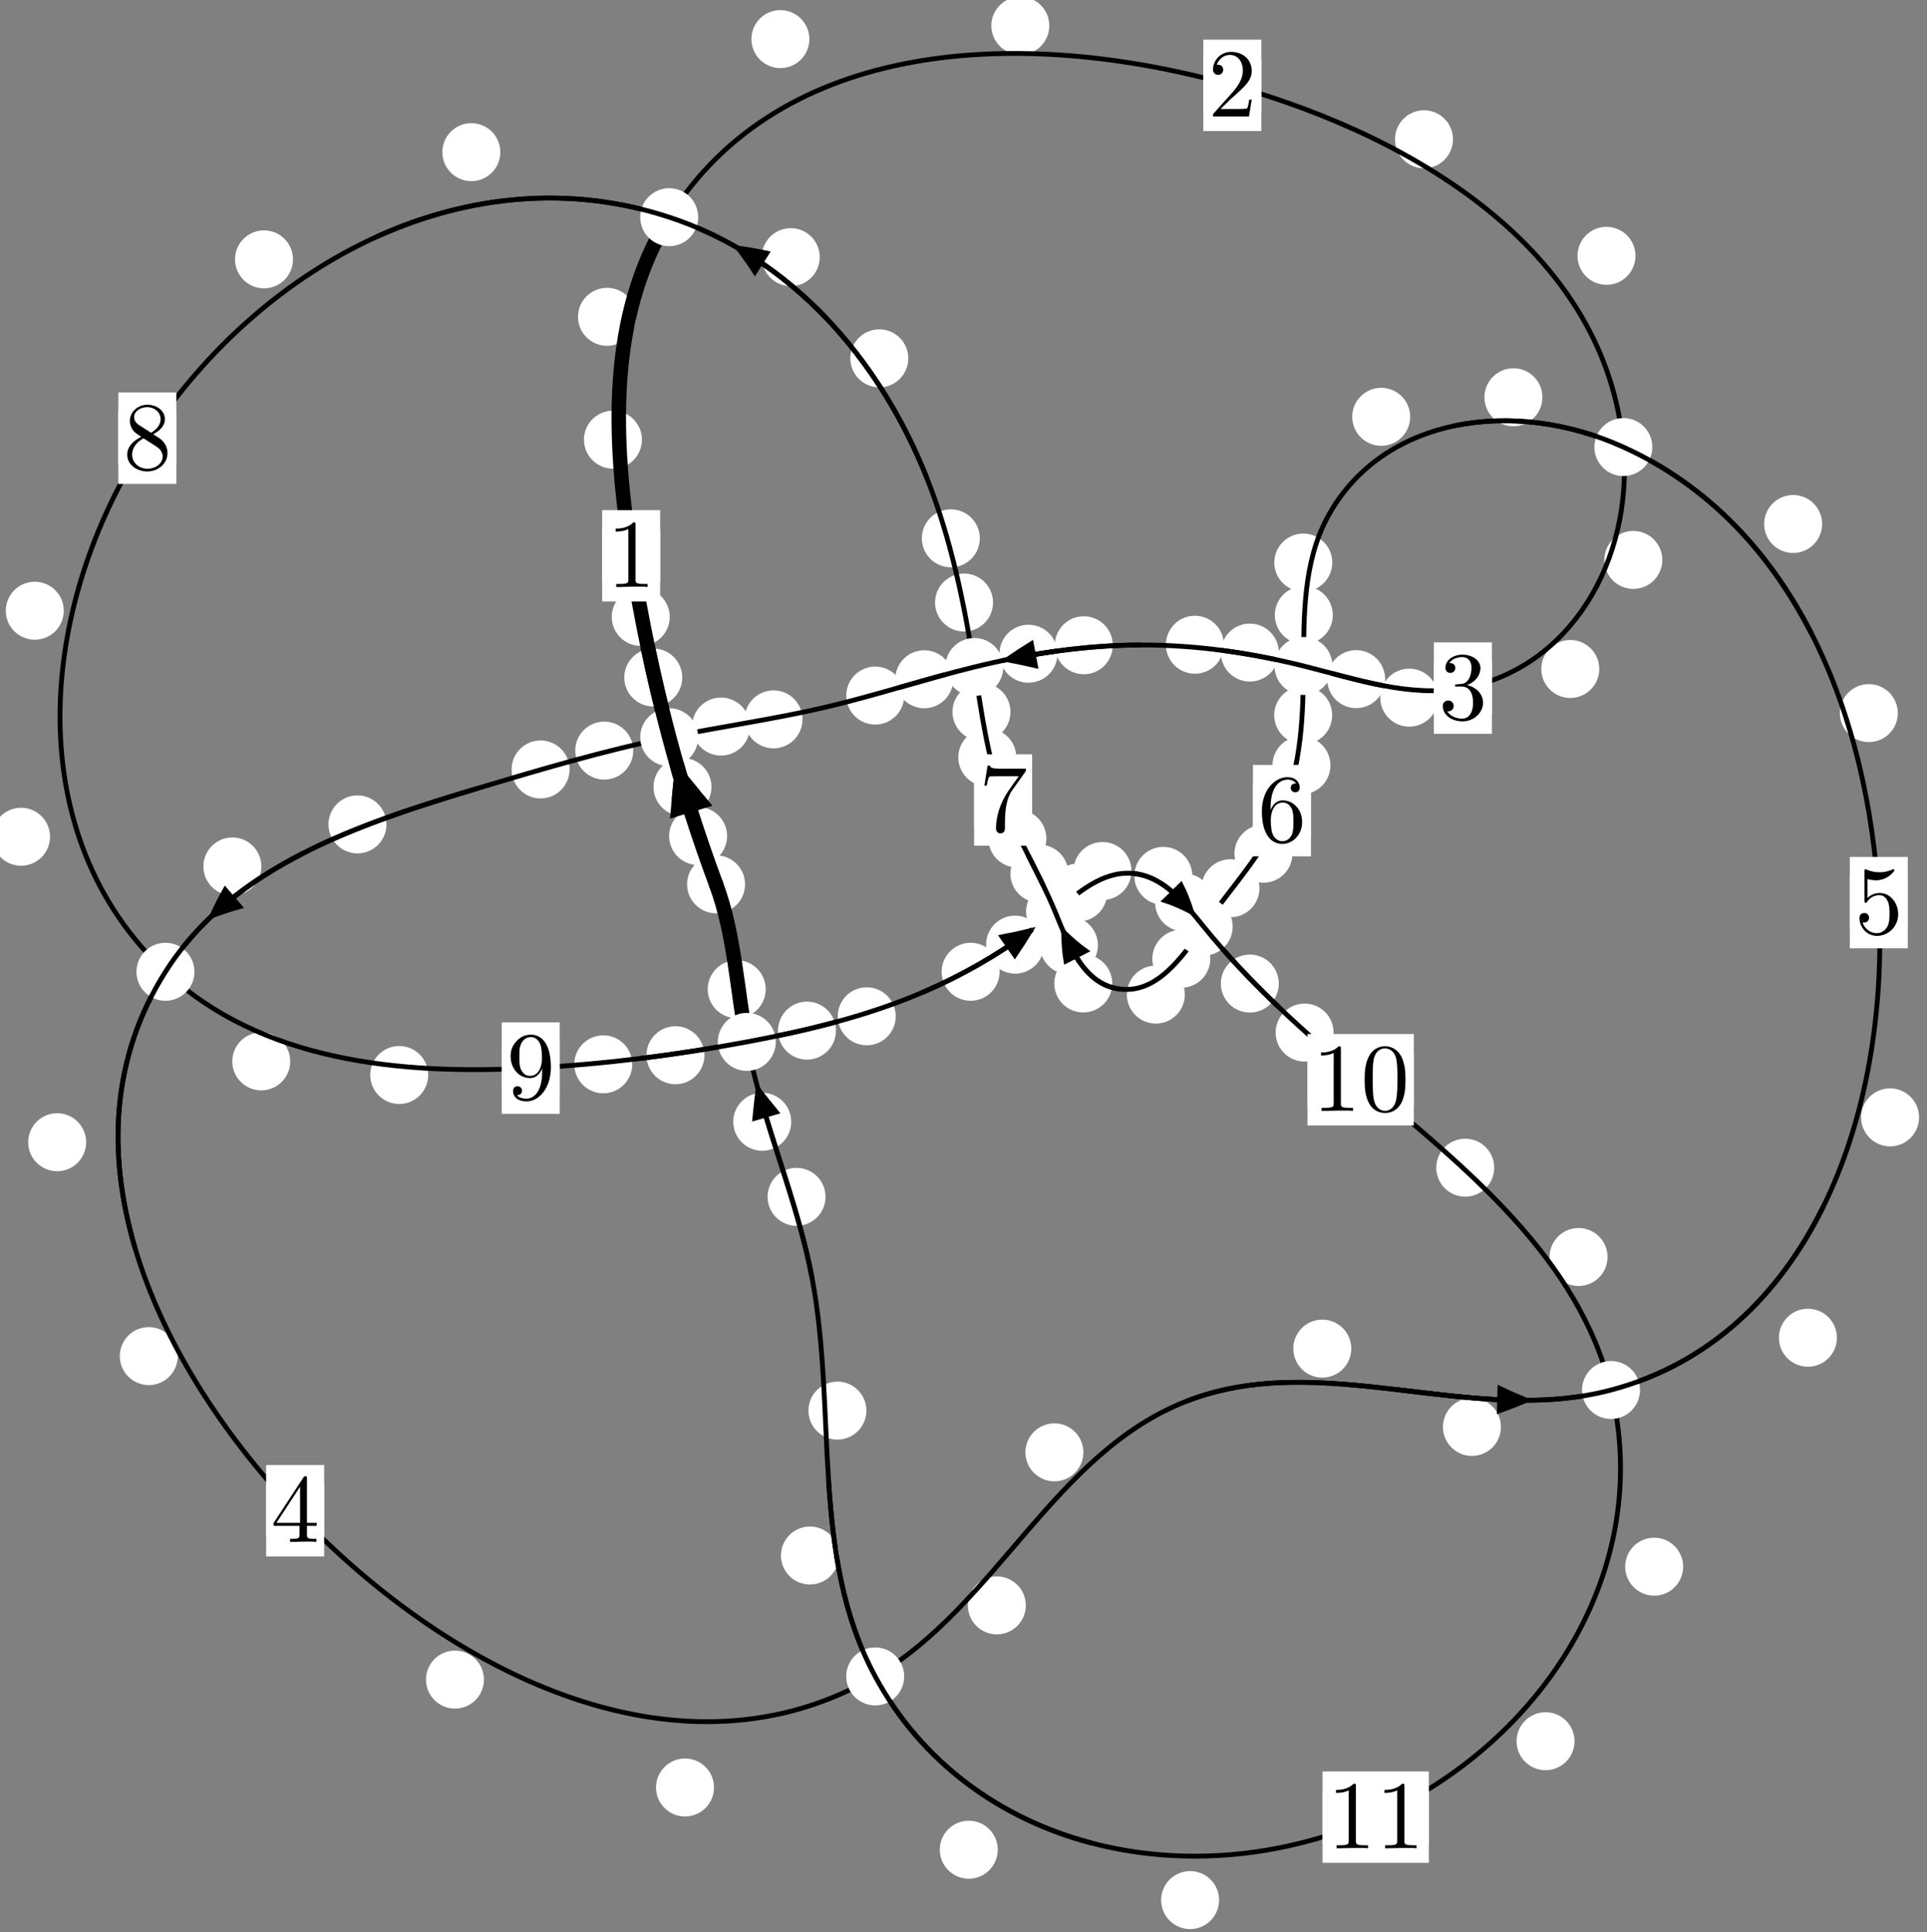 <?xml version="1.0"?>
<!-- Created by MetaPost 1.999 on 2021.07.05:2356 -->
<svg version="1.1" xmlns="http://www.w3.org/2000/svg" xmlns:xlink="http://www.w3.org/1999/xlink" width="198.689" height="199.204" viewBox="0 0 198.689 199.204">
<rect x="0" y="0" width="198.689" height="199.204" fill="#808080" stroke="none"/>
<!-- Original BoundingBox: -69.818451 -122.864960 128.870590 76.338684 -->
  <defs>
    <g transform="scale(0.01,0.01)" id="GLYPHcmr10_48">
      <path style="fill-rule: evenodd;" d="M460 -320C460 -400,455 -480,420 -554C374 -650,292 -666,250 -666C190 -666,117 -640,76 -547C44 -478,39 -400,39 -320C39 -245,43 -155,84 -79C127 2,200 22,249 22C303 22,379 1,423 -94C455 -163,460 -241,460 -320M249 -0C210 -0,151 -25,133 -121C122 -181,122 -273,122 -332C122 -396,122 -462,130 -516C149 -635,224 -644,249 -644C282 -644,348 -626,367 -527C377 -471,377 -395,377 -332C377 -257,377 -189,366 -125C351 -30,294 -0,249 -0"></path>
    </g>
    <g transform="scale(0.01,0.01)" id="GLYPHcmr10_49">
      <path style="fill-rule: evenodd;" d="M294 -640C294 -664,294 -666,271 -666C209 -602,121 -602,89 -602L89 -571C109 -571,168 -571,220 -597L220 -79C220 -43,217 -31,127 -31L95 -31L95 -0L257 -0L130 -3L217 -3L257 -3L297 -3L384 -3L419 -0L419 -31L387 -31C297 -31,294 -42,294 -79"></path>
    </g>
    <g transform="scale(0.01,0.01)" id="GLYPHcmr10_50">
      <path style="fill-rule: evenodd;" d="M127 -77L233 -180C389 -318,449 -372,449 -472C449 -586,359 -666,237 -666C124 -666,50 -574,50 -485C50 -429,100 -429,103 -429C120 -429,155 -441,155 -482C155 -508,137 -534,102 -534C94 -534,92 -534,89 -533C112 -598,166 -635,224 -635C315 -635,358 -554,358 -472C358 -392,308 -313,253 -251L61 -37C50 -26,50 -24,50 -0L421 -0L449 -174L424 -174C419 -144,412 -100,402 -85C395 -77,329 -77,307 -77"></path>
    </g>
    <g transform="scale(0.01,0.01)" id="GLYPHcmr10_51">
      <path style="fill-rule: evenodd;" d="M290 -352C372 -379,430 -449,430 -528C430 -610,342 -666,246 -666C145 -666,69 -606,69 -530C69 -497,91 -478,120 -478C151 -478,171 -500,171 -529C171 -579,124 -579,109 -579C140 -628,206 -641,242 -641C283 -641,338 -619,338 -529C338 -517,336 -459,310 -415C280 -367,246 -364,221 -363C213 -362,189 -360,182 -360C174 -359,167 -358,167 -348C167 -337,174 -337,191 -337L235 -337C317 -337,354 -269,354 -171C354 -35,285 -6,241 -6C198 -6,123 -23,88 -82C123 -77,154 -99,154 -137C154 -173,127 -193,98 -193C74 -193,42 -179,42 -135C42 -44,135 22,244 22C366 22,457 -69,457 -171C457 -253,394 -331,290 -352"></path>
    </g>
    <g transform="scale(0.01,0.01)" id="GLYPHcmr10_52">
      <path style="fill-rule: evenodd;" d="M294 -165L294 -78C294 -42,292 -31,218 -31L197 -31L197 -0L332 -0L238 -3L290 -3L332 -3L374 -3L427 -3L468 -0L468 -31L447 -31C373 -31,371 -42,371 -78L371 -165L471 -165L471 -196L371 -196L371 -651C371 -671,371 -677,355 -677C346 -677,343 -677,335 -665L28 -196L28 -165M300 -196L56 -196L300 -569"></path>
    </g>
    <g transform="scale(0.01,0.01)" id="GLYPHcmr10_53">
      <path style="fill-rule: evenodd;" d="M449 -201C449 -320,367 -420,259 -420C211 -420,168 -404,132 -369L132 -564C152 -558,185 -551,217 -551C340 -551,410 -642,410 -655C410 -661,407 -666,400 -666C399 -666,397 -666,392 -663C372 -654,323 -634,256 -634C216 -634,170 -641,123 -662C115 -665,113 -665,111 -665C101 -665,101 -657,101 -641L101 -345C101 -327,101 -319,115 -319C122 -319,124 -322,128 -328C139 -344,176 -398,257 -398C309 -398,334 -352,342 -334C358 -297,360 -258,360 -208C360 -173,360 -113,336 -71C312 -32,275 -6,229 -6C156 -6,99 -59,82 -118C85 -117,88 -116,99 -116C132 -116,149 -141,149 -165C149 -189,132 -214,99 -214C85 -214,50 -207,50 -161C50 -75,119 22,231 22C347 22,449 -74,449 -201"></path>
    </g>
    <g transform="scale(0.01,0.01)" id="GLYPHcmr10_54">
      <path style="fill-rule: evenodd;" d="M132 -328L132 -352C132 -605,256 -641,307 -641C331 -641,373 -635,395 -601C380 -601,340 -601,340 -556C340 -525,364 -510,386 -510C402 -510,432 -519,432 -558C432 -618,388 -666,305 -666C177 -666,42 -537,42 -316C42 -49,158 22,251 22C362 22,457 -72,457 -204C457 -331,368 -427,257 -427C189 -427,152 -376,132 -328M251 -6C188 -6,158 -66,152 -81C134 -128,134 -208,134 -226C134 -304,166 -404,256 -404C272 -404,318 -404,349 -342C367 -305,367 -254,367 -205C367 -157,367 -107,350 -71C320 -11,274 -6,251 -6"></path>
    </g>
    <g transform="scale(0.01,0.01)" id="GLYPHcmr10_55">
      <path style="fill-rule: evenodd;" d="M476 -609C485 -621,485 -623,485 -644L242 -644C120 -644,118 -657,114 -676L89 -676L56 -470L81 -470C84 -486,93 -549,106 -561C113 -567,191 -567,204 -567L411 -567C400 -551,321 -442,299 -409C209 -274,176 -135,176 -33C176 -23,176 22,222 22C268 22,268 -23,268 -33L268 -84C268 -139,271 -194,279 -248C283 -271,297 -357,341 -419"></path>
    </g>
    <g transform="scale(0.01,0.01)" id="GLYPHcmr10_56">
      <path style="fill-rule: evenodd;" d="M163 -457C117 -487,113 -521,113 -538C113 -599,178 -641,249 -641C322 -641,386 -589,386 -517C386 -460,347 -412,287 -377M309 -362C381 -399,430 -451,430 -517C430 -609,341 -666,250 -666C150 -666,69 -592,69 -499C69 -481,71 -436,113 -389C124 -377,161 -352,186 -335C128 -306,42 -250,42 -151C42 -45,144 22,249 22C362 22,457 -61,457 -168C457 -204,446 -249,408 -291C389 -312,373 -322,309 -362M209 -320L332 -242C360 -223,407 -193,407 -132C407 -58,332 -6,250 -6C164 -6,92 -68,92 -151C92 -209,124 -273,209 -320"></path>
    </g>
    <g transform="scale(0.01,0.01)" id="GLYPHcmr10_57">
      <path style="fill-rule: evenodd;" d="M367 -318L367 -286C367 -52,263 -6,205 -6C188 -6,134 -8,107 -42C151 -42,159 -71,159 -88C159 -119,135 -134,113 -134C97 -134,67 -125,67 -86C67 -19,121 22,206 22C335 22,457 -114,457 -329C457 -598,342 -666,253 -666C198 -666,149 -648,106 -603C65 -558,42 -516,42 -441C42 -316,130 -218,242 -218C303 -218,344 -260,367 -318M243 -241C227 -241,181 -241,150 -304C132 -341,132 -391,132 -440C132 -494,132 -541,153 -578C180 -628,218 -641,253 -641C299 -641,332 -607,349 -562C361 -530,365 -467,365 -421C365 -338,331 -241,243 -241"></path>
    </g>
  </defs>
  <path d="M74.971 86.189C74.971 85.396,74.656 84.636,74.096 84.076C73.535 83.515,72.775 83.2,71.982 83.2C71.19 83.2,70.429 83.515,69.869 84.076C69.308 84.636,68.993 85.396,68.993 86.189C68.993 86.982,69.308 87.742,69.869 88.302C70.429 88.863,71.19 89.178,71.982 89.178C72.775 89.178,73.535 88.863,74.096 88.302C74.656 87.742,74.971 86.982,74.971 86.189Z" style="fill: rgb(100%,100%,100%);stroke: none;"></path>
  <path d="M76.822 91.164C76.822 90.371,76.507 89.611,75.947 89.051C75.386 88.49,74.626 88.175,73.833 88.175C73.04 88.175,72.28 88.49,71.72 89.051C71.159 89.611,70.844 90.371,70.844 91.164C70.844 91.957,71.159 92.717,71.72 93.277C72.28 93.838,73.04 94.153,73.833 94.153C74.626 94.153,75.386 93.838,75.947 93.277C76.507 92.717,76.822 91.957,76.822 91.164Z" style="fill: rgb(100%,100%,100%);stroke: none;"></path>
  <path d="M70.345 69.843C70.345 69.05,70.03 68.29,69.469 67.729C68.909 67.169,68.149 66.854,67.356 66.854C66.563 66.854,65.803 67.169,65.243 67.729C64.682 68.29,64.367 69.05,64.367 69.843C64.367 70.635,64.682 71.395,65.243 71.956C65.803 72.516,66.563 72.831,67.356 72.831C68.149 72.831,68.909 72.516,69.469 71.956C70.03 71.395,70.345 70.635,70.345 69.843Z" style="fill: rgb(100%,100%,100%);stroke: none;"></path>
  <path d="M73.358 81.129C73.358 80.336,73.043 79.576,72.483 79.015C71.922 78.455,71.162 78.14,70.369 78.14C69.577 78.14,68.816 78.455,68.256 79.015C67.696 79.576,67.381 80.336,67.381 81.129C67.381 81.921,67.696 82.681,68.256 83.242C68.816 83.802,69.577 84.117,70.369 84.117C71.162 84.117,71.922 83.802,72.483 83.242C73.043 82.681,73.358 81.921,73.358 81.129Z" style="fill: rgb(100%,100%,100%);stroke: none;"></path>
  <path d="M66.189 45.326C66.189 44.534,65.874 43.774,65.313 43.213C64.753 42.653,63.993 42.338,63.2 42.338C62.407 42.338,61.647 42.653,61.087 43.213C60.526 43.774,60.211 44.534,60.211 45.326C60.211 46.119,60.526 46.879,61.087 47.44C61.647 48,62.407 48.315,63.2 48.315C63.993 48.315,64.753 48,65.313 47.44C65.874 46.879,66.189 46.119,66.189 45.326Z" style="fill: rgb(100%,100%,100%);stroke: none;"></path>
  <path d="M69.054 63.597C69.054 62.804,68.739 62.044,68.179 61.484C67.618 60.923,66.858 60.608,66.066 60.608C65.273 60.608,64.513 60.923,63.952 61.484C63.392 62.044,63.077 62.804,63.077 63.597C63.077 64.39,63.392 65.15,63.952 65.71C64.513 66.271,65.273 66.586,66.066 66.586C66.858 66.586,67.618 66.271,68.179 65.71C68.739 65.15,69.054 64.39,69.054 63.597Z" style="fill: rgb(100%,100%,100%);stroke: none;"></path>
  <path d="M83.452 4.031C83.452 3.239,83.137 2.479,82.577 1.918C82.016 1.358,81.256 1.043,80.463 1.043C79.671 1.043,78.911 1.358,78.35 1.918C77.79 2.479,77.475 3.239,77.475 4.031C77.475 4.824,77.79 5.584,78.35 6.145C78.911 6.705,79.671 7.02,80.463 7.02C81.256 7.02,82.016 6.705,82.577 6.145C83.137 5.584,83.452 4.824,83.452 4.031Z" style="fill: rgb(100%,100%,100%);stroke: none;"></path>
  <path d="M65.576 32.66C65.576 31.868,65.261 31.108,64.7 30.547C64.14 29.987,63.38 29.672,62.587 29.672C61.794 29.672,61.034 29.987,60.474 30.547C59.913 31.108,59.598 31.868,59.598 32.66C59.598 33.453,59.913 34.213,60.474 34.774C61.034 35.334,61.794 35.649,62.587 35.649C63.38 35.649,64.14 35.334,64.7 34.774C65.261 34.213,65.576 33.453,65.576 32.66Z" style="fill: rgb(100%,100%,100%);stroke: none;"></path>
  <path d="M149.814 14.359C149.814 13.566,149.5 12.806,148.939 12.245C148.379 11.685,147.618 11.37,146.826 11.37C146.033 11.37,145.273 11.685,144.712 12.245C144.152 12.806,143.837 13.566,143.837 14.359C143.837 15.151,144.152 15.912,144.712 16.472C145.273 17.033,146.033 17.347,146.826 17.347C147.618 17.347,148.379 17.033,148.939 16.472C149.5 15.912,149.814 15.151,149.814 14.359Z" style="fill: rgb(100%,100%,100%);stroke: none;"></path>
  <path d="M108.193 2.65C108.193 1.857,107.878 1.097,107.318 0.537C106.757 -0.024,105.997 -0.339,105.205 -0.339C104.412 -0.339,103.652 -0.024,103.091 0.537C102.531 1.097,102.216 1.857,102.216 2.65C102.216 3.443,102.531 4.203,103.091 4.763C103.652 5.324,104.412 5.639,105.205 5.639C105.997 5.639,106.757 5.324,107.318 4.763C107.878 4.203,108.193 3.443,108.193 2.65Z" style="fill: rgb(100%,100%,100%);stroke: none;"></path>
  <path d="M171.397 57.721C171.397 56.928,171.082 56.168,170.521 55.608C169.961 55.047,169.201 54.732,168.408 54.732C167.615 54.732,166.855 55.047,166.295 55.608C165.734 56.168,165.419 56.928,165.419 57.721C165.419 58.514,165.734 59.274,166.295 59.834C166.855 60.395,167.615 60.71,168.408 60.71C169.201 60.71,169.961 60.395,170.521 59.834C171.082 59.274,171.397 58.514,171.397 57.721Z" style="fill: rgb(100%,100%,100%);stroke: none;"></path>
  <path d="M168.631 26.374C168.631 25.581,168.316 24.821,167.755 24.261C167.195 23.7,166.435 23.385,165.642 23.385C164.849 23.385,164.089 23.7,163.529 24.261C162.968 24.821,162.653 25.581,162.653 26.374C162.653 27.167,162.968 27.927,163.529 28.487C164.089 29.048,164.849 29.363,165.642 29.363C166.435 29.363,167.195 29.048,167.755 28.487C168.316 27.927,168.631 27.167,168.631 26.374Z" style="fill: rgb(100%,100%,100%);stroke: none;"></path>
  <path d="M148.293 71.921C148.293 71.128,147.978 70.368,147.418 69.808C146.858 69.247,146.097 68.932,145.305 68.932C144.512 68.932,143.752 69.247,143.191 69.808C142.631 70.368,142.316 71.128,142.316 71.921C142.316 72.714,142.631 73.474,143.191 74.034C143.752 74.595,144.512 74.91,145.305 74.91C146.097 74.91,146.858 74.595,147.418 74.034C147.978 73.474,148.293 72.714,148.293 71.921Z" style="fill: rgb(100%,100%,100%);stroke: none;"></path>
  <path d="M164.896 68.963C164.896 68.17,164.581 67.41,164.021 66.85C163.46 66.289,162.7 65.974,161.907 65.974C161.115 65.974,160.355 66.289,159.794 66.85C159.234 67.41,158.919 68.17,158.919 68.963C158.919 69.756,159.234 70.516,159.794 71.076C160.355 71.637,161.115 71.952,161.907 71.952C162.7 71.952,163.46 71.637,164.021 71.076C164.581 70.516,164.896 69.756,164.896 68.963Z" style="fill: rgb(100%,100%,100%);stroke: none;"></path>
  <path d="M131.858 67.272C131.858 66.479,131.543 65.719,130.982 65.159C130.422 64.598,129.662 64.283,128.869 64.283C128.076 64.283,127.316 64.598,126.756 65.159C126.195 65.719,125.88 66.479,125.88 67.272C125.88 68.065,126.195 68.825,126.756 69.385C127.316 69.946,128.076 70.261,128.869 70.261C129.662 70.261,130.422 69.946,130.982 69.385C131.543 68.825,131.858 68.065,131.858 67.272Z" style="fill: rgb(100%,100%,100%);stroke: none;"></path>
  <path d="M142.82 70.011C142.82 69.218,142.505 68.458,141.944 67.898C141.384 67.337,140.624 67.022,139.831 67.022C139.038 67.022,138.278 67.337,137.718 67.898C137.157 68.458,136.842 69.218,136.842 70.011C136.842 70.804,137.157 71.564,137.718 72.124C138.278 72.685,139.038 73,139.831 73C140.624 73,141.384 72.685,141.944 72.124C142.505 71.564,142.82 70.804,142.82 70.011Z" style="fill: rgb(100%,100%,100%);stroke: none;"></path>
  <path d="M114.737 66.518C114.737 65.725,114.422 64.965,113.862 64.405C113.301 63.844,112.541 63.529,111.749 63.529C110.956 63.529,110.196 63.844,109.635 64.405C109.075 64.965,108.76 65.725,108.76 66.518C108.76 67.311,109.075 68.071,109.635 68.631C110.196 69.192,110.956 69.507,111.749 69.507C112.541 69.507,113.301 69.192,113.862 68.631C114.422 68.071,114.737 67.311,114.737 66.518Z" style="fill: rgb(100%,100%,100%);stroke: none;"></path>
  <path d="M126.19 66.464C126.19 65.672,125.875 64.912,125.315 64.351C124.754 63.791,123.994 63.476,123.202 63.476C122.409 63.476,121.649 63.791,121.088 64.351C120.528 64.912,120.213 65.672,120.213 66.464C120.213 67.257,120.528 68.017,121.088 68.578C121.649 69.138,122.409 69.453,123.202 69.453C123.994 69.453,124.754 69.138,125.315 68.578C125.875 68.017,126.19 67.257,126.19 66.464Z" style="fill: rgb(100%,100%,100%);stroke: none;"></path>
  <path d="M98.285 70.024C98.285 69.231,97.97 68.471,97.41 67.91C96.849 67.35,96.089 67.035,95.297 67.035C94.504 67.035,93.744 67.35,93.183 67.91C92.623 68.471,92.308 69.231,92.308 70.024C92.308 70.816,92.623 71.576,93.183 72.137C93.744 72.697,94.504 73.012,95.297 73.012C96.089 73.012,96.849 72.697,97.41 72.137C97.97 71.576,98.285 70.816,98.285 70.024Z" style="fill: rgb(100%,100%,100%);stroke: none;"></path>
  <path d="M109.033 67.393C109.033 66.6,108.718 65.84,108.157 65.279C107.597 64.719,106.837 64.404,106.044 64.404C105.251 64.404,104.491 64.719,103.931 65.279C103.37 65.84,103.055 66.6,103.055 67.393C103.055 68.185,103.37 68.946,103.931 69.506C104.491 70.066,105.251 70.381,106.044 70.381C106.837 70.381,107.597 70.066,108.157 69.506C108.718 68.946,109.033 68.185,109.033 67.393Z" style="fill: rgb(100%,100%,100%);stroke: none;"></path>
  <path d="M82.745 74.159C82.745 73.366,82.43 72.606,81.869 72.046C81.309 71.485,80.549 71.17,79.756 71.17C78.963 71.17,78.203 71.485,77.643 72.046C77.082 72.606,76.767 73.366,76.767 74.159C76.767 74.952,77.082 75.712,77.643 76.272C78.203 76.833,78.963 77.148,79.756 77.148C80.549 77.148,81.309 76.833,81.869 76.272C82.43 75.712,82.745 74.952,82.745 74.159Z" style="fill: rgb(100%,100%,100%);stroke: none;"></path>
  <path d="M93.232 71.705C93.232 70.913,92.918 70.153,92.357 69.592C91.797 69.032,91.036 68.717,90.244 68.717C89.451 68.717,88.691 69.032,88.13 69.592C87.57 70.153,87.255 70.913,87.255 71.705C87.255 72.498,87.57 73.258,88.13 73.819C88.691 74.379,89.451 74.694,90.244 74.694C91.036 74.694,91.797 74.379,92.357 73.819C92.918 73.258,93.232 72.498,93.232 71.705Z" style="fill: rgb(100%,100%,100%);stroke: none;"></path>
  <path d="M65.291 77.38C65.291 76.587,64.976 75.827,64.416 75.266C63.855 74.706,63.095 74.391,62.303 74.391C61.51 74.391,60.75 74.706,60.189 75.266C59.629 75.827,59.314 76.587,59.314 77.38C59.314 78.172,59.629 78.933,60.189 79.493C60.75 80.054,61.51 80.368,62.303 80.368C63.095 80.368,63.855 80.054,64.416 79.493C64.976 78.933,65.291 78.172,65.291 77.38Z" style="fill: rgb(100%,100%,100%);stroke: none;"></path>
  <path d="M77.331 74.899C77.331 74.107,77.016 73.347,76.456 72.786C75.895 72.226,75.135 71.911,74.342 71.911C73.55 71.911,72.79 72.226,72.229 72.786C71.669 73.347,71.354 74.107,71.354 74.899C71.354 75.692,71.669 76.452,72.229 77.013C72.79 77.573,73.55 77.888,74.342 77.888C75.135 77.888,75.895 77.573,76.456 77.013C77.016 76.452,77.331 75.692,77.331 74.899Z" style="fill: rgb(100%,100%,100%);stroke: none;"></path>
  <path d="M39.847 84.985C39.847 84.192,39.532 83.432,38.972 82.871C38.411 82.311,37.651 81.996,36.859 81.996C36.066 81.996,35.306 82.311,34.745 82.871C34.185 83.432,33.87 84.192,33.87 84.985C33.87 85.777,34.185 86.538,34.745 87.098C35.306 87.659,36.066 87.973,36.859 87.973C37.651 87.973,38.411 87.659,38.972 87.098C39.532 86.538,39.847 85.777,39.847 84.985Z" style="fill: rgb(100%,100%,100%);stroke: none;"></path>
  <path d="M58.728 79.32C58.728 78.528,58.413 77.768,57.853 77.207C57.293 76.647,56.532 76.332,55.74 76.332C54.947 76.332,54.187 76.647,53.626 77.207C53.066 77.768,52.751 78.528,52.751 79.32C52.751 80.113,53.066 80.873,53.626 81.434C54.187 81.994,54.947 82.309,55.74 82.309C56.532 82.309,57.293 81.994,57.853 81.434C58.413 80.873,58.728 80.113,58.728 79.32Z" style="fill: rgb(100%,100%,100%);stroke: none;"></path>
  <path d="M8.883 117.75C8.883 116.958,8.568 116.198,8.008 115.637C7.447 115.077,6.687 114.762,5.895 114.762C5.102 114.762,4.342 115.077,3.781 115.637C3.221 116.198,2.906 116.958,2.906 117.75C2.906 118.543,3.221 119.303,3.781 119.864C4.342 120.424,5.102 120.739,5.895 120.739C6.687 120.739,7.447 120.424,8.008 119.864C8.568 119.303,8.883 118.543,8.883 117.75Z" style="fill: rgb(100%,100%,100%);stroke: none;"></path>
  <path d="M26.948 89.32C26.948 88.527,26.633 87.767,26.073 87.207C25.512 86.646,24.752 86.331,23.96 86.331C23.167 86.331,22.407 86.646,21.846 87.207C21.286 87.767,20.971 88.527,20.971 89.32C20.971 90.113,21.286 90.873,21.846 91.433C22.407 91.994,23.167 92.309,23.96 92.309C24.752 92.309,25.512 91.994,26.073 91.433C26.633 90.873,26.948 90.113,26.948 89.32Z" style="fill: rgb(100%,100%,100%);stroke: none;"></path>
  <path d="M49.898 173.147C49.898 172.354,49.583 171.594,49.023 171.033C48.463 170.473,47.702 170.158,46.91 170.158C46.117 170.158,45.357 170.473,44.796 171.033C44.236 171.594,43.921 172.354,43.921 173.147C43.921 173.939,44.236 174.699,44.796 175.26C45.357 175.82,46.117 176.135,46.91 176.135C47.702 176.135,48.463 175.82,49.023 175.26C49.583 174.699,49.898 173.939,49.898 173.147Z" style="fill: rgb(100%,100%,100%);stroke: none;"></path>
  <path d="M18.33 139.798C18.33 139.006,18.015 138.245,17.454 137.685C16.894 137.124,16.134 136.809,15.341 136.809C14.548 136.809,13.788 137.124,13.228 137.685C12.667 138.245,12.352 139.006,12.352 139.798C12.352 140.591,12.667 141.351,13.228 141.912C13.788 142.472,14.548 142.787,15.341 142.787C16.134 142.787,16.894 142.472,17.454 141.912C18.015 141.351,18.33 140.591,18.33 139.798Z" style="fill: rgb(100%,100%,100%);stroke: none;"></path>
  <path d="M105.77 165.497C105.77 164.704,105.455 163.944,104.895 163.383C104.334 162.823,103.574 162.508,102.781 162.508C101.989 162.508,101.228 162.823,100.668 163.383C100.108 163.944,99.793 164.704,99.793 165.497C99.793 166.289,100.108 167.049,100.668 167.61C101.228 168.17,101.989 168.485,102.781 168.485C103.574 168.485,104.334 168.17,104.895 167.61C105.455 167.049,105.77 166.289,105.77 165.497Z" style="fill: rgb(100%,100%,100%);stroke: none;"></path>
  <path d="M73.619 184.269C73.619 183.476,73.304 182.716,72.743 182.155C72.183 181.595,71.423 181.28,70.63 181.28C69.837 181.28,69.077 181.595,68.517 182.155C67.956 182.716,67.641 183.476,67.641 184.269C67.641 185.061,67.956 185.821,68.517 186.382C69.077 186.942,69.837 187.257,70.63 187.257C71.423 187.257,72.183 186.942,72.743 186.382C73.304 185.821,73.619 185.061,73.619 184.269Z" style="fill: rgb(100%,100%,100%);stroke: none;"></path>
  <path d="M139.327 139.027C139.327 138.234,139.012 137.474,138.452 136.913C137.891 136.353,137.131 136.038,136.339 136.038C135.546 136.038,134.786 136.353,134.225 136.913C133.665 137.474,133.35 138.234,133.35 139.027C133.35 139.819,133.665 140.579,134.225 141.14C134.786 141.7,135.546 142.015,136.339 142.015C137.131 142.015,137.891 141.7,138.452 141.14C139.012 140.579,139.327 139.819,139.327 139.027Z" style="fill: rgb(100%,100%,100%);stroke: none;"></path>
  <path d="M111.705 149.719C111.705 148.927,111.39 148.166,110.83 147.606C110.269 147.046,109.509 146.731,108.717 146.731C107.924 146.731,107.164 147.046,106.603 147.606C106.043 148.166,105.728 148.927,105.728 149.719C105.728 150.512,106.043 151.272,106.603 151.833C107.164 152.393,107.924 152.708,108.717 152.708C109.509 152.708,110.269 152.393,110.83 151.833C111.39 151.272,111.705 150.512,111.705 149.719Z" style="fill: rgb(100%,100%,100%);stroke: none;"></path>
  <path d="M189.4 137.904C189.4 137.112,189.085 136.352,188.524 135.791C187.964 135.231,187.204 134.916,186.411 134.916C185.618 134.916,184.858 135.231,184.298 135.791C183.737 136.352,183.422 137.112,183.422 137.904C183.422 138.697,183.737 139.457,184.298 140.018C184.858 140.578,185.618 140.893,186.411 140.893C187.204 140.893,187.964 140.578,188.524 140.018C189.085 139.457,189.4 138.697,189.4 137.904Z" style="fill: rgb(100%,100%,100%);stroke: none;"></path>
  <path d="M154.757 147.101C154.757 146.308,154.442 145.548,153.882 144.987C153.321 144.427,152.561 144.112,151.768 144.112C150.976 144.112,150.215 144.427,149.655 144.987C149.094 145.548,148.78 146.308,148.78 147.101C148.78 147.893,149.094 148.653,149.655 149.214C150.215 149.774,150.976 150.089,151.768 150.089C152.561 150.089,153.321 149.774,153.882 149.214C154.442 148.653,154.757 147.893,154.757 147.101Z" style="fill: rgb(100%,100%,100%);stroke: none;"></path>
  <path d="M195.68 73.513C195.68 72.72,195.365 71.96,194.804 71.399C194.244 70.839,193.484 70.524,192.691 70.524C191.898 70.524,191.138 70.839,190.578 71.399C190.017 71.96,189.702 72.72,189.702 73.513C189.702 74.305,190.017 75.065,190.578 75.626C191.138 76.186,191.898 76.501,192.691 76.501C193.484 76.501,194.244 76.186,194.804 75.626C195.365 75.065,195.68 74.305,195.68 73.513Z" style="fill: rgb(100%,100%,100%);stroke: none;"></path>
  <path d="M197.871 115.186C197.871 114.393,197.556 113.633,196.995 113.072C196.435 112.512,195.675 112.197,194.882 112.197C194.089 112.197,193.329 112.512,192.769 113.072C192.208 113.633,191.893 114.393,191.893 115.186C191.893 115.978,192.208 116.739,192.769 117.299C193.329 117.86,194.089 118.175,194.882 118.175C195.675 118.175,196.435 117.86,196.995 117.299C197.556 116.739,197.871 115.978,197.871 115.186Z" style="fill: rgb(100%,100%,100%);stroke: none;"></path>
  <path d="M159.035 40.953C159.035 40.16,158.72 39.4,158.159 38.839C157.599 38.279,156.839 37.964,156.046 37.964C155.253 37.964,154.493 38.279,153.933 38.839C153.372 39.4,153.057 40.16,153.057 40.953C153.057 41.745,153.372 42.505,153.933 43.066C154.493 43.626,155.253 43.941,156.046 43.941C156.839 43.941,157.599 43.626,158.159 43.066C158.72 42.505,159.035 41.745,159.035 40.953Z" style="fill: rgb(100%,100%,100%);stroke: none;"></path>
  <path d="M187.875 54.017C187.875 53.224,187.56 52.464,186.999 51.904C186.439 51.343,185.679 51.028,184.886 51.028C184.093 51.028,183.333 51.343,182.773 51.904C182.212 52.464,181.897 53.224,181.897 54.017C181.897 54.81,182.212 55.57,182.773 56.13C183.333 56.691,184.093 57.006,184.886 57.006C185.679 57.006,186.439 56.691,186.999 56.13C187.56 55.57,187.875 54.81,187.875 54.017Z" style="fill: rgb(100%,100%,100%);stroke: none;"></path>
  <path d="M137.368 57.992C137.368 57.2,137.053 56.439,136.492 55.879C135.932 55.318,135.172 55.003,134.379 55.003C133.586 55.003,132.826 55.318,132.266 55.879C131.705 56.439,131.39 57.2,131.39 57.992C131.39 58.785,131.705 59.545,132.266 60.106C132.826 60.666,133.586 60.981,134.379 60.981C135.172 60.981,135.932 60.666,136.492 60.106C137.053 59.545,137.368 58.785,137.368 57.992Z" style="fill: rgb(100%,100%,100%);stroke: none;"></path>
  <path d="M145.401 42.969C145.401 42.176,145.086 41.416,144.525 40.855C143.965 40.295,143.205 39.98,142.412 39.98C141.619 39.98,140.859 40.295,140.299 40.855C139.738 41.416,139.423 42.176,139.423 42.969C139.423 43.761,139.738 44.521,140.299 45.082C140.859 45.642,141.619 45.957,142.412 45.957C143.205 45.957,143.965 45.642,144.525 45.082C145.086 44.521,145.401 43.761,145.401 42.969Z" style="fill: rgb(100%,100%,100%);stroke: none;"></path>
  <path d="M137.358 73.731C137.358 72.938,137.043 72.178,136.483 71.617C135.922 71.057,135.162 70.742,134.369 70.742C133.577 70.742,132.817 71.057,132.256 71.617C131.696 72.178,131.381 72.938,131.381 73.731C131.381 74.523,131.696 75.284,132.256 75.844C132.817 76.404,133.577 76.719,134.369 76.719C135.162 76.719,135.922 76.404,136.483 75.844C137.043 75.284,137.358 74.523,137.358 73.731Z" style="fill: rgb(100%,100%,100%);stroke: none;"></path>
  <path d="M137.422 63.409C137.422 62.616,137.107 61.856,136.546 61.296C135.986 60.735,135.226 60.42,134.433 60.42C133.64 60.42,132.88 60.735,132.32 61.296C131.759 61.856,131.444 62.616,131.444 63.409C131.444 64.202,131.759 64.962,132.32 65.522C132.88 66.083,133.64 66.398,134.433 66.398C135.226 66.398,135.986 66.083,136.546 65.522C137.107 64.962,137.422 64.202,137.422 63.409Z" style="fill: rgb(100%,100%,100%);stroke: none;"></path>
  <path d="M133.257 88.009C133.257 87.217,132.942 86.456,132.382 85.896C131.821 85.335,131.061 85.02,130.269 85.02C129.476 85.02,128.716 85.335,128.155 85.896C127.595 86.456,127.28 87.217,127.28 88.009C127.28 88.802,127.595 89.562,128.155 90.123C128.716 90.683,129.476 90.998,130.269 90.998C131.061 90.998,131.821 90.683,132.382 90.123C132.942 89.562,133.257 88.802,133.257 88.009Z" style="fill: rgb(100%,100%,100%);stroke: none;"></path>
  <path d="M137.179 78.897C137.179 78.104,136.864 77.344,136.304 76.783C135.743 76.223,134.983 75.908,134.191 75.908C133.398 75.908,132.638 76.223,132.077 76.783C131.517 77.344,131.202 78.104,131.202 78.897C131.202 79.689,131.517 80.45,132.077 81.01C132.638 81.571,133.398 81.885,134.191 81.885C134.983 81.885,135.743 81.571,136.304 81.01C136.864 80.45,137.179 79.689,137.179 78.897Z" style="fill: rgb(100%,100%,100%);stroke: none;"></path>
  <path d="M124.791 98.837C124.791 98.044,124.476 97.284,123.916 96.724C123.355 96.163,122.595 95.848,121.802 95.848C121.01 95.848,120.249 96.163,119.689 96.724C119.128 97.284,118.814 98.044,118.814 98.837C118.814 99.63,119.128 100.39,119.689 100.95C120.249 101.511,121.01 101.826,121.802 101.826C122.595 101.826,123.355 101.511,123.916 100.95C124.476 100.39,124.791 99.63,124.791 98.837Z" style="fill: rgb(100%,100%,100%);stroke: none;"></path>
  <path d="M129.857 91.568C129.857 90.775,129.542 90.015,128.982 89.455C128.422 88.894,127.661 88.579,126.869 88.579C126.076 88.579,125.316 88.894,124.755 89.455C124.195 90.015,123.88 90.775,123.88 91.568C123.88 92.361,124.195 93.121,124.755 93.681C125.316 94.242,126.076 94.557,126.869 94.557C127.661 94.557,128.422 94.242,128.982 93.681C129.542 93.121,129.857 92.361,129.857 91.568Z" style="fill: rgb(100%,100%,100%);stroke: none;"></path>
  <path d="M114.682 101.385C114.682 100.592,114.367 99.832,113.807 99.271C113.246 98.711,112.486 98.396,111.693 98.396C110.901 98.396,110.14 98.711,109.58 99.271C109.019 99.832,108.705 100.592,108.705 101.385C108.705 102.177,109.019 102.937,109.58 103.498C110.14 104.058,110.901 104.373,111.693 104.373C112.486 104.373,113.246 104.058,113.807 103.498C114.367 102.937,114.682 102.177,114.682 101.385Z" style="fill: rgb(100%,100%,100%);stroke: none;"></path>
  <path d="M122.165 102.529C122.165 101.736,121.85 100.976,121.29 100.416C120.729 99.855,119.969 99.54,119.176 99.54C118.384 99.54,117.624 99.855,117.063 100.416C116.503 100.976,116.188 101.736,116.188 102.529C116.188 103.322,116.503 104.082,117.063 104.642C117.624 105.203,118.384 105.518,119.176 105.518C119.969 105.518,120.729 105.203,121.29 104.642C121.85 104.082,122.165 103.322,122.165 102.529Z" style="fill: rgb(100%,100%,100%);stroke: none;"></path>
  <path d="M110.161 90.066C110.161 89.273,109.846 88.513,109.286 87.952C108.725 87.392,107.965 87.077,107.172 87.077C106.38 87.077,105.62 87.392,105.059 87.952C104.499 88.513,104.184 89.273,104.184 90.066C104.184 90.858,104.499 91.618,105.059 92.179C105.62 92.739,106.38 93.054,107.172 93.054C107.965 93.054,108.725 92.739,109.286 92.179C109.846 91.618,110.161 90.858,110.161 90.066Z" style="fill: rgb(100%,100%,100%);stroke: none;"></path>
  <path d="M113.203 97.448C113.203 96.656,112.888 95.895,112.328 95.335C111.767 94.774,111.007 94.459,110.214 94.459C109.422 94.459,108.662 94.774,108.101 95.335C107.541 95.895,107.226 96.656,107.226 97.448C107.226 98.241,107.541 99.001,108.101 99.562C108.662 100.122,109.422 100.437,110.214 100.437C111.007 100.437,111.767 100.122,112.328 99.562C112.888 99.001,113.203 98.241,113.203 97.448Z" style="fill: rgb(100%,100%,100%);stroke: none;"></path>
  <path d="M104.787 78.074C104.787 77.281,104.472 76.521,103.911 75.961C103.351 75.4,102.591 75.085,101.798 75.085C101.005 75.085,100.245 75.4,99.685 75.961C99.124 76.521,98.809 77.281,98.809 78.074C98.809 78.867,99.124 79.627,99.685 80.187C100.245 80.748,101.005 81.063,101.798 81.063C102.591 81.063,103.351 80.748,103.911 80.187C104.472 79.627,104.787 78.867,104.787 78.074Z" style="fill: rgb(100%,100%,100%);stroke: none;"></path>
  <path d="M107.89 86.446C107.89 85.654,107.575 84.894,107.014 84.333C106.454 83.773,105.694 83.458,104.901 83.458C104.108 83.458,103.348 83.773,102.788 84.333C102.227 84.894,101.912 85.654,101.912 86.446C101.912 87.239,102.227 87.999,102.788 88.56C103.348 89.12,104.108 89.435,104.901 89.435C105.694 89.435,106.454 89.12,107.014 88.56C107.575 87.999,107.89 87.239,107.89 86.446Z" style="fill: rgb(100%,100%,100%);stroke: none;"></path>
  <path d="M102.39 62.114C102.39 61.321,102.075 60.561,101.515 60.001C100.954 59.44,100.194 59.125,99.401 59.125C98.609 59.125,97.848 59.44,97.288 60.001C96.727 60.561,96.412 61.321,96.412 62.114C96.412 62.907,96.727 63.667,97.288 64.227C97.848 64.788,98.609 65.103,99.401 65.103C100.194 65.103,100.954 64.788,101.515 64.227C102.075 63.667,102.39 62.907,102.39 62.114Z" style="fill: rgb(100%,100%,100%);stroke: none;"></path>
  <path d="M104.186 73.39C104.186 72.598,103.871 71.837,103.31 71.277C102.75 70.716,101.99 70.402,101.197 70.402C100.404 70.402,99.644 70.716,99.084 71.277C98.523 71.837,98.208 72.598,98.208 73.39C98.208 74.183,98.523 74.943,99.084 75.504C99.644 76.064,100.404 76.379,101.197 76.379C101.99 76.379,102.75 76.064,103.31 75.504C103.871 74.943,104.186 74.183,104.186 73.39Z" style="fill: rgb(100%,100%,100%);stroke: none;"></path>
  <path d="M93.652 36.941C93.652 36.149,93.337 35.388,92.777 34.828C92.216 34.267,91.456 33.953,90.664 33.953C89.871 33.953,89.111 34.267,88.55 34.828C87.99 35.388,87.675 36.149,87.675 36.941C87.675 37.734,87.99 38.494,88.55 39.055C89.111 39.615,89.871 39.93,90.664 39.93C91.456 39.93,92.216 39.615,92.777 39.055C93.337 38.494,93.652 37.734,93.652 36.941Z" style="fill: rgb(100%,100%,100%);stroke: none;"></path>
  <path d="M101.027 55.494C101.027 54.701,100.712 53.941,100.152 53.381C99.591 52.82,98.831 52.505,98.038 52.505C97.246 52.505,96.486 52.82,95.925 53.381C95.365 53.941,95.05 54.701,95.05 55.494C95.05 56.287,95.365 57.047,95.925 57.607C96.486 58.168,97.246 58.483,98.038 58.483C98.831 58.483,99.591 58.168,100.152 57.607C100.712 57.047,101.027 56.287,101.027 55.494Z" style="fill: rgb(100%,100%,100%);stroke: none;"></path>
  <path d="M51.588 15.686C51.588 14.893,51.273 14.133,50.712 13.572C50.152 13.012,49.392 12.697,48.599 12.697C47.806 12.697,47.046 13.012,46.486 13.572C45.925 14.133,45.61 14.893,45.61 15.686C45.61 16.478,45.925 17.238,46.486 17.799C47.046 18.359,47.806 18.674,48.599 18.674C49.392 18.674,50.152 18.359,50.712 17.799C51.273 17.238,51.588 16.478,51.588 15.686Z" style="fill: rgb(100%,100%,100%);stroke: none;"></path>
  <path d="M84.522 26.509C84.522 25.716,84.207 24.956,83.647 24.396C83.086 23.835,82.326 23.52,81.533 23.52C80.741 23.52,79.98 23.835,79.42 24.396C78.859 24.956,78.544 25.716,78.544 26.509C78.544 27.302,78.859 28.062,79.42 28.622C79.98 29.183,80.741 29.498,81.533 29.498C82.326 29.498,83.086 29.183,83.647 28.622C84.207 28.062,84.522 27.302,84.522 26.509Z" style="fill: rgb(100%,100%,100%);stroke: none;"></path>
  <path d="M6.574 62.959C6.574 62.166,6.259 61.406,5.699 60.845C5.138 60.285,4.378 59.97,3.585 59.97C2.793 59.97,2.032 60.285,1.472 60.845C0.911 61.406,0.597 62.166,0.597 62.959C0.597 63.751,0.911 64.511,1.472 65.072C2.032 65.632,2.793 65.947,3.585 65.947C4.378 65.947,5.138 65.632,5.699 65.072C6.259 64.511,6.574 63.751,6.574 62.959Z" style="fill: rgb(100%,100%,100%);stroke: none;"></path>
  <path d="M30.209 26.736C30.209 25.944,29.895 25.184,29.334 24.623C28.774 24.063,28.013 23.748,27.221 23.748C26.428 23.748,25.668 24.063,25.107 24.623C24.547 25.184,24.232 25.944,24.232 26.736C24.232 27.529,24.547 28.289,25.107 28.85C25.668 29.41,26.428 29.725,27.221 29.725C28.013 29.725,28.774 29.41,29.334 28.85C29.895 28.289,30.209 27.529,30.209 26.736Z" style="fill: rgb(100%,100%,100%);stroke: none;"></path>
  <path d="M29.926 109.416C29.926 108.623,29.611 107.863,29.05 107.303C28.49 106.742,27.73 106.427,26.937 106.427C26.144 106.427,25.384 106.742,24.824 107.303C24.263 107.863,23.948 108.623,23.948 109.416C23.948 110.209,24.263 110.969,24.824 111.529C25.384 112.09,26.144 112.405,26.937 112.405C27.73 112.405,28.49 112.09,29.05 111.529C29.611 110.969,29.926 110.209,29.926 109.416Z" style="fill: rgb(100%,100%,100%);stroke: none;"></path>
  <path d="M5.159 86.258C5.159 85.466,4.844 84.705,4.284 84.145C3.723 83.584,2.963 83.27,2.17 83.27C1.378 83.27,0.617 83.584,0.057 84.145C-0.504 84.705,-0.818 85.466,-0.818 86.258C-0.818 87.051,-0.504 87.811,0.057 88.372C0.617 88.932,1.378 89.247,2.17 89.247C2.963 89.247,3.723 88.932,4.284 88.372C4.844 87.811,5.159 87.051,5.159 86.258Z" style="fill: rgb(100%,100%,100%);stroke: none;"></path>
  <path d="M65.191 109.719C65.191 108.926,64.876 108.166,64.316 107.605C63.755 107.045,62.995 106.73,62.203 106.73C61.41 106.73,60.65 107.045,60.089 107.605C59.529 108.166,59.214 108.926,59.214 109.719C59.214 110.511,59.529 111.271,60.089 111.832C60.65 112.392,61.41 112.707,62.203 112.707C62.995 112.707,63.755 112.392,64.316 111.832C64.876 111.271,65.191 110.511,65.191 109.719Z" style="fill: rgb(100%,100%,100%);stroke: none;"></path>
  <path d="M44.153 110.821C44.153 110.028,43.838 109.268,43.277 108.707C42.717 108.147,41.957 107.832,41.164 107.832C40.371 107.832,39.611 108.147,39.051 108.707C38.49 109.268,38.175 110.028,38.175 110.821C38.175 111.613,38.49 112.373,39.051 112.934C39.611 113.494,40.371 113.809,41.164 113.809C41.957 113.809,42.717 113.494,43.277 112.934C43.838 112.373,44.153 111.613,44.153 110.821Z" style="fill: rgb(100%,100%,100%);stroke: none;"></path>
  <path d="M86.196 106.246C86.196 105.453,85.881 104.693,85.321 104.133C84.76 103.572,84 103.257,83.207 103.257C82.415 103.257,81.654 103.572,81.094 104.133C80.533 104.693,80.219 105.453,80.219 106.246C80.219 107.039,80.533 107.799,81.094 108.359C81.654 108.92,82.415 109.235,83.207 109.235C84 109.235,84.76 108.92,85.321 108.359C85.881 107.799,86.196 107.039,86.196 106.246Z" style="fill: rgb(100%,100%,100%);stroke: none;"></path>
  <path d="M72.632 108.783C72.632 107.99,72.317 107.23,71.757 106.67C71.196 106.109,70.436 105.794,69.643 105.794C68.851 105.794,68.09 106.109,67.53 106.67C66.969 107.23,66.655 107.99,66.655 108.783C66.655 109.576,66.969 110.336,67.53 110.896C68.09 111.457,68.851 111.772,69.643 111.772C70.436 111.772,71.196 111.457,71.757 110.896C72.317 110.336,72.632 109.576,72.632 108.783Z" style="fill: rgb(100%,100%,100%);stroke: none;"></path>
  <path d="M103.068 100.178C103.068 99.386,102.753 98.625,102.193 98.065C101.632 97.505,100.872 97.19,100.079 97.19C99.287 97.19,98.527 97.505,97.966 98.065C97.406 98.625,97.091 99.386,97.091 100.178C97.091 100.971,97.406 101.731,97.966 102.292C98.527 102.852,99.287 103.167,100.079 103.167C100.872 103.167,101.632 102.852,102.193 102.292C102.753 101.731,103.068 100.971,103.068 100.178Z" style="fill: rgb(100%,100%,100%);stroke: none;"></path>
  <path d="M92.356 104.768C92.356 103.975,92.041 103.215,91.48 102.655C90.92 102.094,90.159 101.779,89.367 101.779C88.574 101.779,87.814 102.094,87.253 102.655C86.693 103.215,86.378 103.975,86.378 104.768C86.378 105.561,86.693 106.321,87.253 106.881C87.814 107.442,88.574 107.757,89.367 107.757C90.159 107.757,90.92 107.442,91.48 106.881C92.041 106.321,92.356 105.561,92.356 104.768Z" style="fill: rgb(100%,100%,100%);stroke: none;"></path>
  <path d="M114.165 92.01C114.165 91.217,113.85 90.457,113.289 89.897C112.729 89.336,111.969 89.021,111.176 89.021C110.383 89.021,109.623 89.336,109.063 89.897C108.502 90.457,108.187 91.217,108.187 92.01C108.187 92.803,108.502 93.563,109.063 94.123C109.623 94.684,110.383 94.999,111.176 94.999C111.969 94.999,112.729 94.684,113.289 94.123C113.85 93.563,114.165 92.803,114.165 92.01Z" style="fill: rgb(100%,100%,100%);stroke: none;"></path>
  <path d="M107.652 97.38C107.652 96.587,107.337 95.827,106.776 95.267C106.216 94.706,105.456 94.391,104.663 94.391C103.87 94.391,103.11 94.706,102.55 95.267C101.989 95.827,101.674 96.587,101.674 97.38C101.674 98.173,101.989 98.933,102.55 99.493C103.11 100.054,103.87 100.369,104.663 100.369C105.456 100.369,106.216 100.054,106.776 99.493C107.337 98.933,107.652 98.173,107.652 97.38Z" style="fill: rgb(100%,100%,100%);stroke: none;"></path>
  <path d="M122.937 90.293C122.937 89.5,122.622 88.74,122.062 88.179C121.501 87.619,120.741 87.304,119.948 87.304C119.156 87.304,118.395 87.619,117.835 88.179C117.274 88.74,116.96 89.5,116.96 90.293C116.96 91.085,117.274 91.845,117.835 92.406C118.395 92.966,119.156 93.281,119.948 93.281C120.741 93.281,121.501 92.966,122.062 92.406C122.622 91.845,122.937 91.085,122.937 90.293Z" style="fill: rgb(100%,100%,100%);stroke: none;"></path>
  <path d="M116.665 89.79C116.665 88.998,116.35 88.237,115.79 87.677C115.229 87.116,114.469 86.801,113.676 86.801C112.884 86.801,112.123 87.116,111.563 87.677C111.003 88.237,110.688 88.998,110.688 89.79C110.688 90.583,111.003 91.343,111.563 91.904C112.123 92.464,112.884 92.779,113.676 92.779C114.469 92.779,115.229 92.464,115.79 91.904C116.35 91.343,116.665 90.583,116.665 89.79Z" style="fill: rgb(100%,100%,100%);stroke: none;"></path>
  <path d="M131.855 101.396C131.855 100.603,131.54 99.843,130.98 99.282C130.419 98.722,129.659 98.407,128.867 98.407C128.074 98.407,127.314 98.722,126.753 99.282C126.193 99.843,125.878 100.603,125.878 101.396C125.878 102.188,126.193 102.949,126.753 103.509C127.314 104.07,128.074 104.384,128.867 104.384C129.659 104.384,130.419 104.07,130.98 103.509C131.54 102.949,131.855 102.188,131.855 101.396Z" style="fill: rgb(100%,100%,100%);stroke: none;"></path>
  <path d="M125.076 93.031C125.076 92.239,124.761 91.479,124.2 90.918C123.64 90.358,122.88 90.043,122.087 90.043C121.294 90.043,120.534 90.358,119.974 90.918C119.413 91.479,119.098 92.239,119.098 93.031C119.098 93.824,119.413 94.584,119.974 95.145C120.534 95.705,121.294 96.02,122.087 96.02C122.88 96.02,123.64 95.705,124.2 95.145C124.761 94.584,125.076 93.824,125.076 93.031Z" style="fill: rgb(100%,100%,100%);stroke: none;"></path>
  <path d="M154.066 120.374C154.066 119.582,153.752 118.821,153.191 118.261C152.631 117.701,151.87 117.386,151.078 117.386C150.285 117.386,149.525 117.701,148.964 118.261C148.404 118.821,148.089 119.582,148.089 120.374C148.089 121.167,148.404 121.927,148.964 122.488C149.525 123.048,150.285 123.363,151.078 123.363C151.87 123.363,152.631 123.048,153.191 122.488C153.752 121.927,154.066 121.167,154.066 120.374Z" style="fill: rgb(100%,100%,100%);stroke: none;"></path>
  <path d="M137.505 106.446C137.505 105.654,137.19 104.893,136.63 104.333C136.069 103.773,135.309 103.458,134.517 103.458C133.724 103.458,132.964 103.773,132.403 104.333C131.843 104.893,131.528 105.654,131.528 106.446C131.528 107.239,131.843 107.999,132.403 108.56C132.964 109.12,133.724 109.435,134.517 109.435C135.309 109.435,136.069 109.12,136.63 108.56C137.19 107.999,137.505 107.239,137.505 106.446Z" style="fill: rgb(100%,100%,100%);stroke: none;"></path>
  <path d="M173.547 161.506C173.547 160.714,173.232 159.954,172.671 159.393C172.111 158.833,171.351 158.518,170.558 158.518C169.765 158.518,169.005 158.833,168.445 159.393C167.884 159.954,167.569 160.714,167.569 161.506C167.569 162.299,167.884 163.059,168.445 163.62C169.005 164.18,169.765 164.495,170.558 164.495C171.351 164.495,172.111 164.18,172.671 163.62C173.232 163.059,173.547 162.299,173.547 161.506Z" style="fill: rgb(100%,100%,100%);stroke: none;"></path>
  <path d="M165.75 129.582C165.75 128.789,165.435 128.029,164.874 127.468C164.314 126.908,163.554 126.593,162.761 126.593C161.968 126.593,161.208 126.908,160.648 127.468C160.087 128.029,159.772 128.789,159.772 129.582C159.772 130.374,160.087 131.134,160.648 131.695C161.208 132.255,161.968 132.57,162.761 132.57C163.554 132.57,164.314 132.255,164.874 131.695C165.435 131.134,165.75 130.374,165.75 129.582Z" style="fill: rgb(100%,100%,100%);stroke: none;"></path>
  <path d="M125.698 195.876C125.698 195.084,125.383 194.323,124.823 193.763C124.262 193.202,123.502 192.887,122.709 192.887C121.917 192.887,121.157 193.202,120.596 193.763C120.036 194.323,119.721 195.084,119.721 195.876C119.721 196.669,120.036 197.429,120.596 197.99C121.157 198.55,121.917 198.865,122.709 198.865C123.502 198.865,124.262 198.55,124.823 197.99C125.383 197.429,125.698 196.669,125.698 195.876Z" style="fill: rgb(100%,100%,100%);stroke: none;"></path>
  <path d="M162.348 179.499C162.348 178.707,162.033 177.947,161.472 177.386C160.912 176.826,160.152 176.511,159.359 176.511C158.566 176.511,157.806 176.826,157.246 177.386C156.685 177.947,156.37 178.707,156.37 179.499C156.37 180.292,156.685 181.052,157.246 181.613C157.806 182.173,158.566 182.488,159.359 182.488C160.152 182.488,160.912 182.173,161.472 181.613C162.033 181.052,162.348 180.292,162.348 179.499Z" style="fill: rgb(100%,100%,100%);stroke: none;"></path>
  <path d="M86.499 160.356C86.499 159.563,86.184 158.803,85.624 158.243C85.063 157.682,84.303 157.367,83.51 157.367C82.718 157.367,81.957 157.682,81.397 158.243C80.837 158.803,80.522 159.563,80.522 160.356C80.522 161.149,80.837 161.909,81.397 162.469C81.957 163.03,82.718 163.345,83.51 163.345C84.303 163.345,85.063 163.03,85.624 162.469C86.184 161.909,86.499 161.149,86.499 160.356Z" style="fill: rgb(100%,100%,100%);stroke: none;"></path>
  <path d="M102.877 190.684C102.877 189.891,102.562 189.131,102.001 188.571C101.441 188.01,100.681 187.695,99.888 187.695C99.095 187.695,98.335 188.01,97.775 188.571C97.214 189.131,96.899 189.891,96.899 190.684C96.899 191.477,97.214 192.237,97.775 192.797C98.335 193.358,99.095 193.673,99.888 193.673C100.681 193.673,101.441 193.358,102.001 192.797C102.562 192.237,102.877 191.477,102.877 190.684Z" style="fill: rgb(100%,100%,100%);stroke: none;"></path>
  <path d="M85.119 123.38C85.119 122.587,84.804 121.827,84.244 121.266C83.683 120.706,82.923 120.391,82.13 120.391C81.338 120.391,80.578 120.706,80.017 121.266C79.457 121.827,79.142 122.587,79.142 123.38C79.142 124.172,79.457 124.932,80.017 125.493C80.578 126.053,81.338 126.368,82.13 126.368C82.923 126.368,83.683 126.053,84.244 125.493C84.804 124.932,85.119 124.172,85.119 123.38Z" style="fill: rgb(100%,100%,100%);stroke: none;"></path>
  <path d="M89.333 145.417C89.333 144.625,89.018 143.864,88.458 143.304C87.897 142.743,87.137 142.429,86.344 142.429C85.552 142.429,84.791 142.743,84.231 143.304C83.67 143.864,83.355 144.625,83.355 145.417C83.355 146.21,83.67 146.97,84.231 147.531C84.791 148.091,85.552 148.406,86.344 148.406C87.137 148.406,87.897 148.091,88.458 147.531C89.018 146.97,89.333 146.21,89.333 145.417Z" style="fill: rgb(100%,100%,100%);stroke: none;"></path>
  <path d="M78.949 101.975C78.949 101.183,78.634 100.423,78.073 99.862C77.513 99.302,76.753 98.987,75.96 98.987C75.167 98.987,74.407 99.302,73.846 99.862C73.286 100.423,72.971 101.183,72.971 101.975C72.971 102.768,73.286 103.528,73.846 104.089C74.407 104.649,75.167 104.964,75.96 104.964C76.753 104.964,77.513 104.649,78.073 104.089C78.634 103.528,78.949 102.768,78.949 101.975Z" style="fill: rgb(100%,100%,100%);stroke: none;"></path>
  <path d="M81.582 115.642C81.582 114.849,81.268 114.089,80.707 113.528C80.147 112.968,79.386 112.653,78.594 112.653C77.801 112.653,77.041 112.968,76.48 113.528C75.92 114.089,75.605 114.849,75.605 115.642C75.605 116.434,75.92 117.194,76.48 117.755C77.041 118.315,77.801 118.63,78.594 118.63C79.386 118.63,80.147 118.315,80.707 117.755C81.268 117.194,81.582 116.434,81.582 115.642Z" style="fill: rgb(100%,100%,100%);stroke: none;"></path>
  <path d="M73.833 91.164C71.982 86.189,70.369 81.129,69 76C67.356 69.843,66.066 63.597,65.078 57.301C63.2 45.326,62.587 32.66,69 22.39C80.463 4.031,105.205 2.65,127.062 8.799C146.826 14.359,165.642 26.374,167.382 46.088C168.408 57.721,161.907 68.963,150.835 70.936C145.305 71.921,139.831 70.011,134.401 68.654C128.869 67.272,123.202 66.464,117.499 66.491C111.749 66.518,106.044 67.393,100.46 68.76C95.297 70.024,90.244 71.705,85.068 72.916C79.756 74.159,74.342 74.899,69 76C62.303 77.38,55.74 79.32,49.191 81.285C36.859 84.985,23.96 89.32,17.059 100.18C5.895 117.75,15.341 139.798,30.432 155.74C46.91 173.147,70.63 184.269,90.24 172.819C102.781 165.497,108.717 149.719,122.394 144.425C136.339 139.027,151.768 147.101,166.11 143.293C186.411 137.904,194.882 115.186,193.718 93.05C192.691 73.513,184.886 54.017,167.382 46.088C156.046 40.953,142.412 42.969,136.859 53.354C134.379 57.992,134.433 63.409,134.401 68.654C134.369 73.731,134.191 78.897,132.18 83.568C130.269 88.009,126.869 91.568,124.11 95.527C121.802 98.837,119.176 102.529,115.32 101.939C111.693 101.385,110.214 97.448,108.786 93.981C107.172 90.066,104.901 86.446,103.429 82.475C101.798 78.074,101.197 73.39,100.46 68.76C99.401 62.114,98.038 55.494,95.551 49.237C90.664 36.941,81.533 26.509,69 22.39C48.599 15.686,27.221 26.736,15.191 45.173C3.585 62.959,2.17 86.258,17.059 100.18C26.937 109.416,41.164 110.821,54.722 110.11C62.203 109.719,69.643 108.783,77.006 107.406C83.207 106.246,89.367 104.768,95.168 102.283C100.079 100.178,104.663 97.38,108.786 93.981C111.176 92.01,113.676 89.79,116.759 90.037C119.948 90.293,122.087 93.031,124.11 95.527C128.867 101.396,134.517 106.446,140.296 111.307C151.078 120.374,162.761 129.582,166.11 143.293C170.558 161.506,159.359 179.499,141.844 187.326C122.709 195.876,99.888 190.684,90.24 172.819C83.51 160.356,86.344 145.417,83.706 131.618C82.13 123.38,78.594 115.642,77.006 107.406C75.96 101.975,75.765 96.355,73.833 91.164" style="stroke:rgb(0%,0%,0%); stroke-width: 0.498;stroke-linecap: round;stroke-linejoin: round;stroke-miterlimit: 10;fill: none;"></path>
  <path d="M73.833 91.164C71.982 86.189,70.369 81.129,69 76C67.356 69.843,66.066 63.597,65.078 57.301C63.2 45.326,62.587 32.66,69 22.39" style="stroke:rgb(0%,0%,0%); stroke-width: 1.494;stroke-linecap: round;stroke-linejoin: round;stroke-miterlimit: 10;fill: none;"></path>
  <path d="M77.006 107.406C75.96 101.975,75.765 96.355,73.833 91.164" style="stroke:rgb(0%,0%,0%); stroke-width: 1.494;stroke-linecap: round;stroke-linejoin: round;stroke-miterlimit: 10;fill: none;"></path>
  <path d="M71.989 76C71.989 75.207,71.674 74.447,71.113 73.887C70.553 73.326,69.793 73.011,69 73.011C68.207 73.011,67.447 73.326,66.887 73.887C66.326 74.447,66.011 75.207,66.011 76C66.011 76.793,66.326 77.553,66.887 78.113C67.447 78.674,68.207 78.989,69 78.989C69.793 78.989,70.553 78.674,71.113 78.113C71.674 77.553,71.989 76.793,71.989 76Z" style="fill: rgb(100%,100%,100%);stroke: none;"></path>
  <path d="M71.236 83.639C70.43 81.111,69.685 78.564,69 76C68.178 72.921,67.444 69.821,66.793 66.702" style="stroke:rgb(0%,0%,0%); stroke-width: 1.494;stroke-linecap: round;stroke-linejoin: round;stroke-miterlimit: 10;fill: none;"></path>
  <path d="M170.37 46.088C170.37 45.295,170.055 44.535,169.495 43.974C168.934 43.414,168.174 43.099,167.382 43.099C166.589 43.099,165.829 43.414,165.268 43.974C164.708 44.535,164.393 45.295,164.393 46.088C164.393 46.88,164.708 47.64,165.268 48.201C165.829 48.761,166.589 49.076,167.382 49.076C168.174 49.076,168.934 48.761,169.495 48.201C170.055 47.64,170.37 46.88,170.37 46.088Z" style="fill: rgb(100%,100%,100%);stroke: none;"></path>
  <path d="M186.729 65.216C182.461 56.909,176.134 50.052,167.382 46.088C161.714 43.52,155.471 42.74,149.952 43.901" style="stroke:rgb(0%,0%,0%); stroke-width: 0.498;stroke-linecap: round;stroke-linejoin: round;stroke-miterlimit: 10;fill: none;"></path>
  <path d="M103.448 68.76C103.448 67.967,103.133 67.207,102.573 66.646C102.013 66.086,101.252 65.771,100.46 65.771C99.667 65.771,98.907 66.086,98.346 66.646C97.786 67.207,97.471 67.967,97.471 68.76C97.471 69.552,97.786 70.313,98.346 70.873C98.907 71.433,99.667 71.748,100.46 71.748C101.252 71.748,102.013 71.433,102.573 70.873C103.133 70.313,103.448 69.552,103.448 68.76Z" style="fill: rgb(100%,100%,100%);stroke: none;"></path>
  <path d="M108.917 67.123C106.074 67.516,103.252 68.076,100.46 68.76C97.878 69.392,95.324 70.128,92.769 70.858" style="stroke:rgb(0%,0%,0%); stroke-width: 0.498;stroke-linecap: round;stroke-linejoin: round;stroke-miterlimit: 10;fill: none;"></path>
  <path d="M20.048 100.18C20.048 99.387,19.733 98.627,19.172 98.066C18.612 97.506,17.852 97.191,17.059 97.191C16.266 97.191,15.506 97.506,14.946 98.066C14.385 98.627,14.07 99.387,14.07 100.18C14.07 100.972,14.385 101.733,14.946 102.293C15.506 102.853,16.266 103.168,17.059 103.168C17.852 103.168,18.612 102.853,19.172 102.293C19.733 101.733,20.048 100.972,20.048 100.18Z" style="fill: rgb(100%,100%,100%);stroke: none;"></path>
  <path d="M31.088 88.047C25.459 90.951,20.509 94.75,17.059 100.18C11.477 108.965,11.047 118.87,13.9 128.571" style="stroke:rgb(0%,0%,0%); stroke-width: 0.498;stroke-linecap: round;stroke-linejoin: round;stroke-miterlimit: 10;fill: none;"></path>
  <path d="M169.099 143.293C169.099 142.501,168.784 141.741,168.223 141.18C167.663 140.62,166.903 140.305,166.11 140.305C165.317 140.305,164.557 140.62,163.997 141.18C163.436 141.741,163.121 142.501,163.121 143.293C163.121 144.086,163.436 144.846,163.997 145.407C164.557 145.967,165.317 146.282,166.11 146.282C166.903 146.282,167.663 145.967,168.223 145.407C168.784 144.846,169.099 144.086,169.099 143.293Z" style="fill: rgb(100%,100%,100%);stroke: none;"></path>
  <path d="M144.103 143.262C151.496 144.13,158.939 145.197,166.11 143.293C176.261 140.599,183.454 133.572,187.963 124.452" style="stroke:rgb(0%,0%,0%); stroke-width: 0.498;stroke-linecap: round;stroke-linejoin: round;stroke-miterlimit: 10;fill: none;"></path>
  <path d="M137.389 68.654C137.389 67.862,137.074 67.101,136.514 66.541C135.953 65.98,135.193 65.666,134.401 65.666C133.608 65.666,132.848 65.98,132.287 66.541C131.727 67.101,131.412 67.862,131.412 68.654C131.412 69.447,131.727 70.207,132.287 70.768C132.848 71.328,133.608 71.643,134.401 71.643C135.193 71.643,135.953 71.328,136.514 70.768C137.074 70.207,137.389 69.447,137.389 68.654Z" style="fill: rgb(100%,100%,100%);stroke: none;"></path>
  <path d="M142.58 70.673C139.842 70.149,137.116 69.333,134.401 68.654C131.635 67.963,128.835 67.416,126.014 67.044" style="stroke:rgb(0%,0%,0%); stroke-width: 0.498;stroke-linecap: round;stroke-linejoin: round;stroke-miterlimit: 10;fill: none;"></path>
  <path d="M111.774 93.981C111.774 93.188,111.459 92.428,110.899 91.868C110.339 91.307,109.578 90.992,108.786 90.992C107.993 90.992,107.233 91.307,106.672 91.868C106.112 92.428,105.797 93.188,105.797 93.981C105.797 94.774,106.112 95.534,106.672 96.094C107.233 96.655,107.993 96.97,108.786 96.97C109.578 96.97,110.339 96.655,110.899 96.094C111.459 95.534,111.774 94.774,111.774 93.981Z" style="fill: rgb(100%,100%,100%);stroke: none;"></path>
  <path d="M111.229 99.052C110.227 97.565,109.5 95.715,108.786 93.981C107.979 92.023,107.008 90.14,106.054 88.249" style="stroke:rgb(0%,0%,0%); stroke-width: 0.498;stroke-linecap: round;stroke-linejoin: round;stroke-miterlimit: 10;fill: none;"></path>
  <path d="M71.989 22.39C71.989 21.598,71.674 20.837,71.113 20.277C70.553 19.716,69.793 19.401,69 19.401C68.207 19.401,67.447 19.716,66.887 20.277C66.326 20.837,66.011 21.598,66.011 22.39C66.011 23.183,66.326 23.943,66.887 24.504C67.447 25.064,68.207 25.379,69 25.379C69.793 25.379,70.553 25.064,71.113 24.504C71.674 23.943,71.989 23.183,71.989 22.39Z" style="fill: rgb(100%,100%,100%);stroke: none;"></path>
  <path d="M85.143 32.747C80.682 28.087,75.267 24.45,69 22.39C58.799 19.038,48.355 20.124,38.956 24.354" style="stroke:rgb(0%,0%,0%); stroke-width: 0.498;stroke-linecap: round;stroke-linejoin: round;stroke-miterlimit: 10;fill: none;"></path>
  <path d="M79.995 107.406C79.995 106.613,79.68 105.853,79.12 105.293C78.559 104.732,77.799 104.417,77.006 104.417C76.214 104.417,75.454 104.732,74.893 105.293C74.333 105.853,74.018 106.613,74.018 107.406C74.018 108.199,74.333 108.959,74.893 109.519C75.454 110.08,76.214 110.395,77.006 110.395C77.799 110.395,78.559 110.08,79.12 109.519C79.68 108.959,79.995 108.199,79.995 107.406Z" style="fill: rgb(100%,100%,100%);stroke: none;"></path>
  <path d="M65.908 109.128C69.624 108.673,73.325 108.094,77.006 107.406C80.107 106.826,83.197 106.167,86.237 105.341" style="stroke:rgb(0%,0%,0%); stroke-width: 0.498;stroke-linecap: round;stroke-linejoin: round;stroke-miterlimit: 10;fill: none;"></path>
  <path d="M127.098 95.527C127.098 94.734,126.783 93.974,126.223 93.413C125.662 92.853,124.902 92.538,124.11 92.538C123.317 92.538,122.557 92.853,121.996 93.413C121.436 93.974,121.121 94.734,121.121 95.527C121.121 96.319,121.436 97.079,121.996 97.64C122.557 98.2,123.317 98.515,124.11 98.515C124.902 98.515,125.662 98.2,126.223 97.64C126.783 97.079,127.098 96.319,127.098 95.527Z" style="fill: rgb(100%,100%,100%);stroke: none;"></path>
  <path d="M120.872 91.942C122.058 92.971,123.098 94.279,124.11 95.527C126.488 98.461,129.09 101.191,131.819 103.795" style="stroke:rgb(0%,0%,0%); stroke-width: 0.498;stroke-linecap: round;stroke-linejoin: round;stroke-miterlimit: 10;fill: none;"></path>
  <path d="M93.229 172.819C93.229 172.026,92.914 171.266,92.354 170.705C91.793 170.145,91.033 169.83,90.24 169.83C89.448 169.83,88.688 170.145,88.127 170.705C87.567 171.266,87.252 172.026,87.252 172.819C87.252 173.611,87.567 174.372,88.127 174.932C88.688 175.493,89.448 175.808,90.24 175.808C91.033 175.808,91.793 175.493,92.354 174.932C92.914 174.372,93.229 173.611,93.229 172.819Z" style="fill: rgb(100%,100%,100%);stroke: none;"></path>
  <path d="M112.484 189.978C103.181 187.516,95.064 181.751,90.24 172.819C86.875 166.587,85.901 159.737,85.439 152.72" style="stroke:rgb(0%,0%,0%); stroke-width: 0.498;stroke-linecap: round;stroke-linejoin: round;stroke-miterlimit: 10;fill: none;"></path>
  <path d="M73.833 91.164C72.352 87.184,71.024 83.149,69.851 79.069" style="stroke:rgb(0%,0%,0%); stroke-width: 0.498;stroke-linecap: round;stroke-linejoin: round;stroke-miterlimit: 10;fill: none;"></path>
  <path d="M73.024 82.933C71.947 81.661,70.889 80.372,69.851 79.069C69.663 80.725,69.501 82.384,69.363 84.045Z" style="stroke:rgb(0%,0%,0%); stroke-width: 0.498;fill: rgb(0%,0%,0%);"></path>
  <path d="M73.833 91.164C72.352 87.184,71.024 83.149,69.851 79.069" style="stroke:rgb(0%,0%,0%); stroke-width: 0.498;stroke-linecap: round;stroke-linejoin: round;stroke-miterlimit: 10;fill: none;"></path>
  <path d="M71.741 81.398C71.104 80.628,70.474 79.851,69.851 79.069C69.738 80.062,69.635 81.057,69.54 82.053Z" style="stroke:rgb(0%,0%,0%); stroke-width: 0.498;fill: rgb(0%,0%,0%);"></path>
  <path d="M117.499 66.491C112.899 66.513,108.328 67.077,103.824 68.001" style="stroke:rgb(0%,0%,0%); stroke-width: 0.498;stroke-linecap: round;stroke-linejoin: round;stroke-miterlimit: 10;fill: none;"></path>
  <path d="M106.338 66.364C105.49 66.894,104.652 67.441,103.824 68.001C104.806 68.191,105.785 68.397,106.759 68.621Z" style="stroke:rgb(0%,0%,0%); stroke-width: 0.498;fill: rgb(0%,0%,0%);"></path>
  <path d="M49.191 81.285C39.325 84.245,29.096 87.611,21.867 94.4" style="stroke:rgb(0%,0%,0%); stroke-width: 0.498;stroke-linecap: round;stroke-linejoin: round;stroke-miterlimit: 10;fill: none;"></path>
  <path d="M23.222 91.724C22.732 92.596,22.278 93.488,21.867 94.4C22.803 94.046,23.754 93.736,24.718 93.466Z" style="stroke:rgb(0%,0%,0%); stroke-width: 0.498;fill: rgb(0%,0%,0%);"></path>
  <path d="M122.394 144.425C133.55 140.106,145.656 144.41,157.395 144.355" style="stroke:rgb(0%,0%,0%); stroke-width: 0.498;stroke-linecap: round;stroke-linejoin: round;stroke-miterlimit: 10;fill: none;"></path>
  <path d="M154.596 145.436C155.541 145.099,156.475 144.741,157.395 144.355C156.472 143.977,155.558 143.57,154.652 143.14Z" style="stroke:rgb(0%,0%,0%); stroke-width: 0.498;fill: rgb(0%,0%,0%);"></path>
  <path d="M115.32 101.939C112.419 101.495,110.892 98.887,109.666 96.087" style="stroke:rgb(0%,0%,0%); stroke-width: 0.498;stroke-linecap: round;stroke-linejoin: round;stroke-miterlimit: 10;fill: none;"></path>
  <path d="M111.953 98.028C111.162 97.469,110.402 96.794,109.666 96.087C109.686 97.108,109.746 98.122,109.91 99.077Z" style="stroke:rgb(0%,0%,0%); stroke-width: 0.498;fill: rgb(0%,0%,0%);"></path>
  <path d="M95.551 49.237C91.641 39.4,85.016 30.756,76.105 25.583" style="stroke:rgb(0%,0%,0%); stroke-width: 0.498;stroke-linecap: round;stroke-linejoin: round;stroke-miterlimit: 10;fill: none;"></path>
  <path d="M79.061 26.097C78.084 25.888,77.098 25.717,76.105 25.583C76.713 26.38,77.288 27.198,77.832 28.037Z" style="stroke:rgb(0%,0%,0%); stroke-width: 0.498;fill: rgb(0%,0%,0%);"></path>
  <path d="M95.168 102.283C99.097 100.599,102.817 98.472,106.258 95.947" style="stroke:rgb(0%,0%,0%); stroke-width: 0.498;stroke-linecap: round;stroke-linejoin: round;stroke-miterlimit: 10;fill: none;"></path>
  <path d="M104.634 98.47C105.198 97.644,105.739 96.803,106.258 95.947C105.286 96.185,104.308 96.397,103.326 96.583Z" style="stroke:rgb(0%,0%,0%); stroke-width: 0.498;fill: rgb(0%,0%,0%);"></path>
  <path d="M116.759 90.037C119.31 90.241,121.19 92.035,122.875 94.022" style="stroke:rgb(0%,0%,0%); stroke-width: 0.498;stroke-linecap: round;stroke-linejoin: round;stroke-miterlimit: 10;fill: none;"></path>
  <path d="M120.121 92.832C121.051 93.132,121.971 93.558,122.875 94.022C122.564 93.055,122.215 92.103,121.769 91.233Z" style="stroke:rgb(0%,0%,0%); stroke-width: 0.498;fill: rgb(0%,0%,0%);"></path>
  <path d="M83.706 131.618C82.445 125.027,79.93 118.757,78.161 112.295" style="stroke:rgb(0%,0%,0%); stroke-width: 0.498;stroke-linecap: round;stroke-linejoin: round;stroke-miterlimit: 10;fill: none;"></path>
  <path d="M80.036 114.638C79.401 113.865,78.774 113.085,78.161 112.295C78.036 113.287,77.928 114.282,77.83 115.277Z" style="stroke:rgb(0%,0%,0%); stroke-width: 0.498;fill: rgb(0%,0%,0%);"></path>
  <path d="M62.088 60.011L68.069 60.011L68.069 52.591L62.088 52.591Z" style="fill: rgb(100%,100%,100%);stroke: none;"></path>
  <path d="M62.088 62.011L68.069 62.011L68.069 54.591L62.088 54.591Z" style="fill: rgb(100%,100%,100%);stroke: none;"></path>
  <g transform="translate(62.588 60.511)" style="fill: rgb(0%,0%,0%);">
    <use xlink:href="#GLYPHcmr10_49"></use>
  </g>
  <path d="M124.071 11.509L130.052 11.509L130.052 4.089L124.071 4.089Z" style="fill: rgb(100%,100%,100%);stroke: none;"></path>
  <path d="M124.071 13.509L130.052 13.509L130.052 6.089L124.071 6.089Z" style="fill: rgb(100%,100%,100%);stroke: none;"></path>
  <g transform="translate(124.571 12.009)" style="fill: rgb(0%,0%,0%);">
    <use xlink:href="#GLYPHcmr10_50"></use>
  </g>
  <path d="M147.844 73.646L153.826 73.646L153.826 66.225L147.844 66.225Z" style="fill: rgb(100%,100%,100%);stroke: none;"></path>
  <path d="M147.844 75.646L153.826 75.646L153.826 68.225L147.844 68.225Z" style="fill: rgb(100%,100%,100%);stroke: none;"></path>
  <g transform="translate(148.344 74.146)" style="fill: rgb(0%,0%,0%);">
    <use xlink:href="#GLYPHcmr10_51"></use>
  </g>
  <path d="M27.441 158.45L33.423 158.45L33.423 151.03L27.441 151.03Z" style="fill: rgb(100%,100%,100%);stroke: none;"></path>
  <path d="M27.441 160.45L33.423 160.45L33.423 153.03L27.441 153.03Z" style="fill: rgb(100%,100%,100%);stroke: none;"></path>
  <g transform="translate(27.941 158.95)" style="fill: rgb(0%,0%,0%);">
    <use xlink:href="#GLYPHcmr10_52"></use>
  </g>
  <path d="M190.727 95.761L196.709 95.761L196.709 88.34L190.727 88.34Z" style="fill: rgb(100%,100%,100%);stroke: none;"></path>
  <path d="M190.727 97.761L196.709 97.761L196.709 90.34L190.727 90.34Z" style="fill: rgb(100%,100%,100%);stroke: none;"></path>
  <g transform="translate(191.227 96.261)" style="fill: rgb(0%,0%,0%);">
    <use xlink:href="#GLYPHcmr10_53"></use>
  </g>
  <path d="M129.189 86.278L135.171 86.278L135.171 78.858L129.189 78.858Z" style="fill: rgb(100%,100%,100%);stroke: none;"></path>
  <path d="M129.189 88.278L135.171 88.278L135.171 80.858L129.189 80.858Z" style="fill: rgb(100%,100%,100%);stroke: none;"></path>
  <g transform="translate(129.689 86.778)" style="fill: rgb(0%,0%,0%);">
    <use xlink:href="#GLYPHcmr10_54"></use>
  </g>
  <path d="M100.438 85.185L106.42 85.185L106.42 77.764L100.438 77.764Z" style="fill: rgb(100%,100%,100%);stroke: none;"></path>
  <path d="M100.438 87.185L106.42 87.185L106.42 79.764L100.438 79.764Z" style="fill: rgb(100%,100%,100%);stroke: none;"></path>
  <g transform="translate(100.938 85.685)" style="fill: rgb(0%,0%,0%);">
    <use xlink:href="#GLYPHcmr10_55"></use>
  </g>
  <path d="M12.2 47.883L18.181 47.883L18.181 40.463L12.2 40.463Z" style="fill: rgb(100%,100%,100%);stroke: none;"></path>
  <path d="M12.2 49.883L18.181 49.883L18.181 42.463L12.2 42.463Z" style="fill: rgb(100%,100%,100%);stroke: none;"></path>
  <g transform="translate(12.7 48.383)" style="fill: rgb(0%,0%,0%);">
    <use xlink:href="#GLYPHcmr10_56"></use>
  </g>
  <path d="M51.731 112.821L57.712 112.821L57.712 105.4L51.731 105.4Z" style="fill: rgb(100%,100%,100%);stroke: none;"></path>
  <path d="M51.731 114.821L57.712 114.821L57.712 107.4L51.731 107.4Z" style="fill: rgb(100%,100%,100%);stroke: none;"></path>
  <g transform="translate(52.231 113.321)" style="fill: rgb(0%,0%,0%);">
    <use xlink:href="#GLYPHcmr10_57"></use>
  </g>
  <path d="M134.815 114.017L145.777 114.017L145.777 106.597L134.815 106.597Z" style="fill: rgb(100%,100%,100%);stroke: none;"></path>
  <path d="M134.815 116.017L145.777 116.017L145.777 108.597L134.815 108.597Z" style="fill: rgb(100%,100%,100%);stroke: none;"></path>
  <g transform="translate(135.315 114.517)" style="fill: rgb(0%,0%,0%);">
    <use xlink:href="#GLYPHcmr10_49"></use>
    <use xlink:href="#GLYPHcmr10_48" x="5"></use>
  </g>
  <path d="M136.362 190.036L147.325 190.036L147.325 182.616L136.362 182.616Z" style="fill: rgb(100%,100%,100%);stroke: none;"></path>
  <path d="M136.362 192.036L147.325 192.036L147.325 184.616L136.362 184.616Z" style="fill: rgb(100%,100%,100%);stroke: none;"></path>
  <g transform="translate(136.862 190.536)" style="fill: rgb(0%,0%,0%);">
    <use xlink:href="#GLYPHcmr10_49"></use>
    <use xlink:href="#GLYPHcmr10_49" x="5"></use>
  </g>
</svg>
